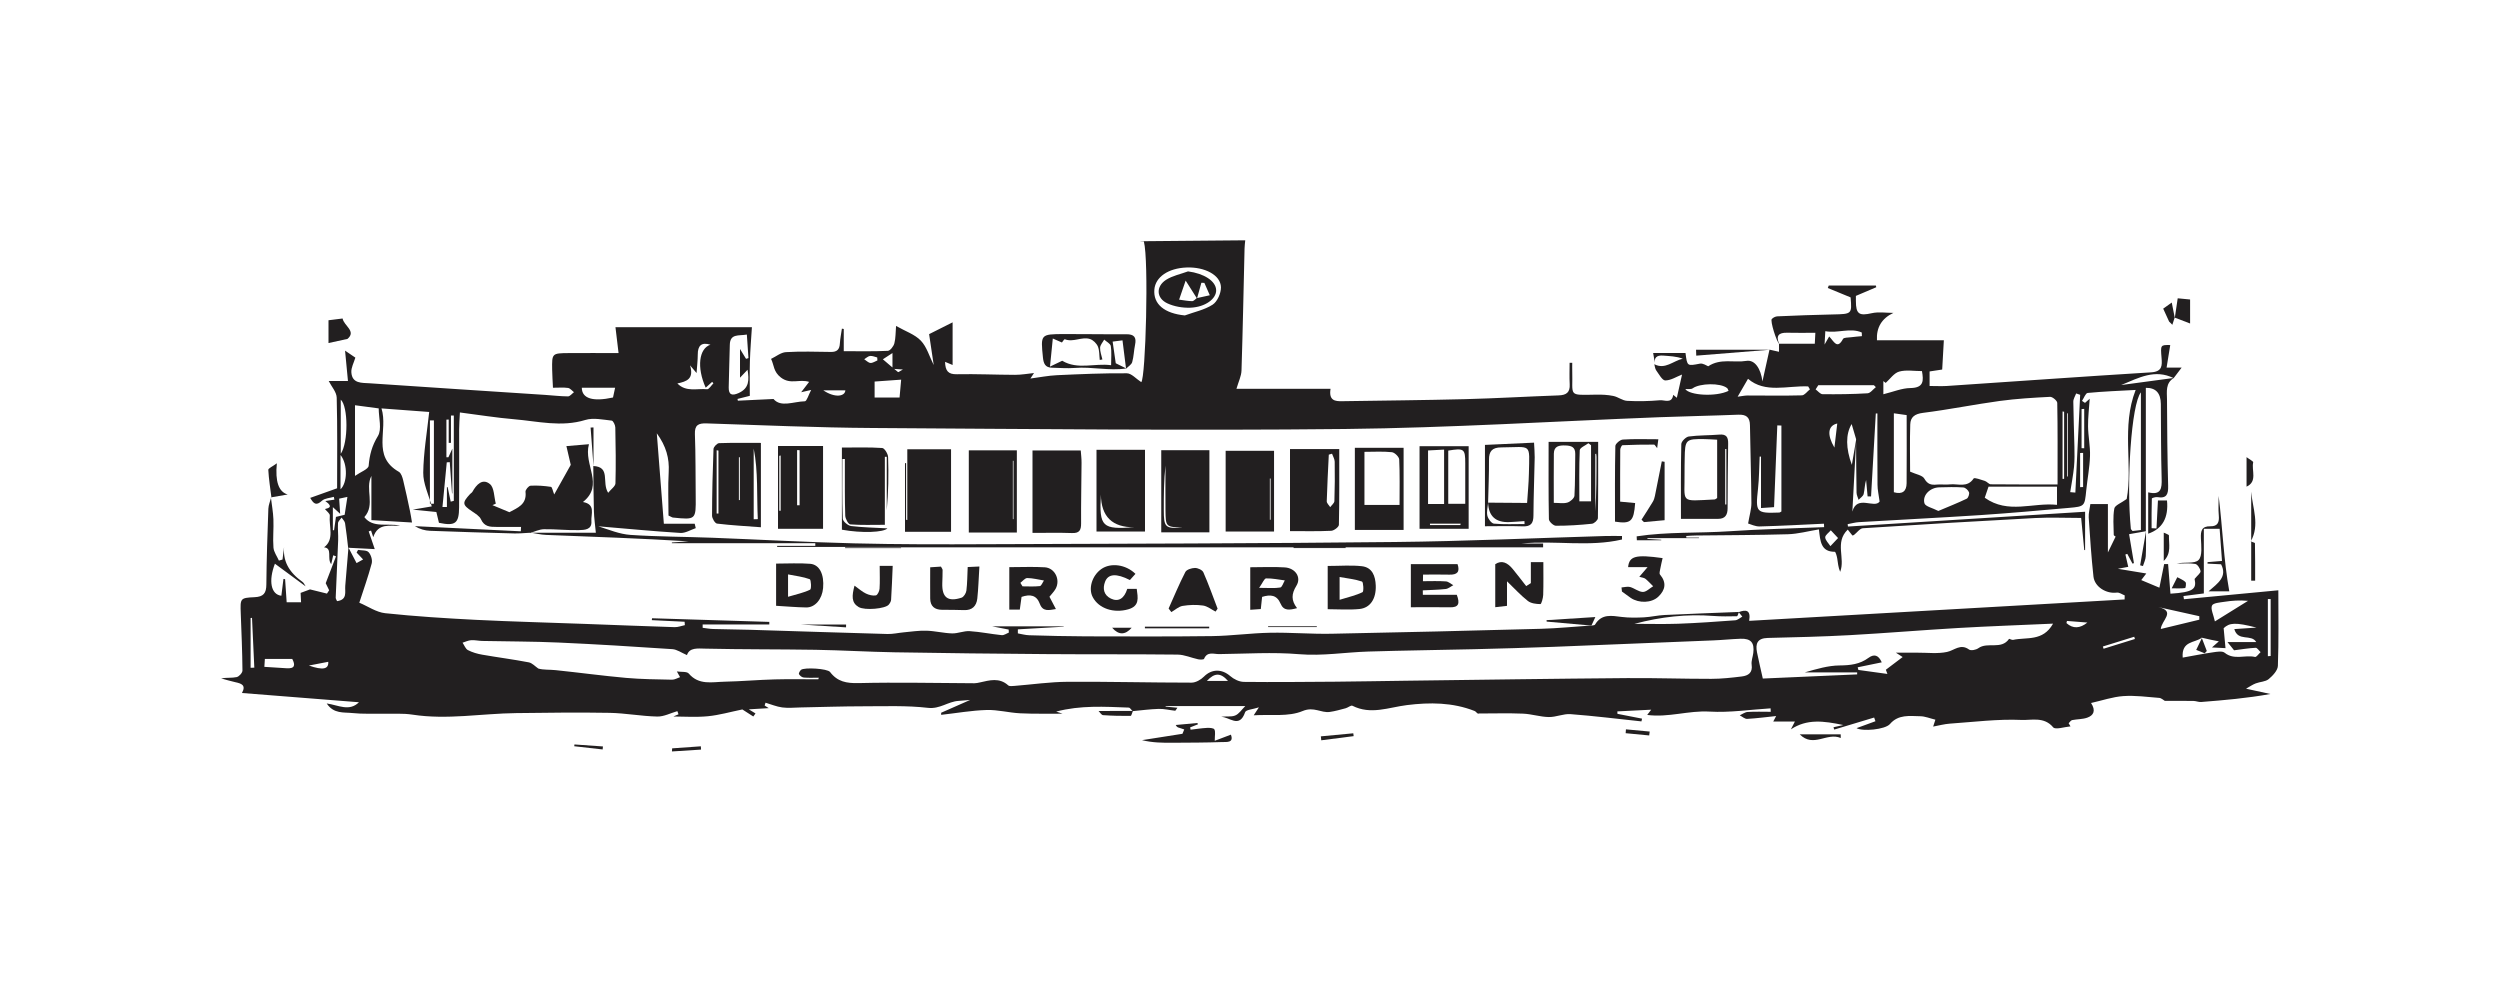 <?xml version="1.0" encoding="UTF-8"?>
<svg id="Layer_2" data-name="Layer 2" xmlns="http://www.w3.org/2000/svg" viewBox="0 0 500 197.1">
  <defs>
    <style>
      .cls-1 {
        fill: #221f20;
        stroke-width: 0px;
      }
    </style>
  </defs>
  <path class="cls-1" d="m229.01,47.47c-.03-.22-.06-.44-.1-.66m-1.1,1.44l21.24-.19c-.05.52-.13,1.09-.14,1.67-.2,8.13-.35,16.25-.61,24.38-.04,1.12-.59,2.21-1.01,3.65h18.82c-.39,2.38.92,2.51,2.34,2.48,8.2-.13,16.4-.2,24.6-.41,6.22-.16,12.44-.53,18.66-.75,1.54-.05,2.32-.57,2.23-2.22-.08-1.43-.02-2.87-.02-4.3.18,0,.36,0,.53,0,0,.53-.02,1.07,0,1.6.17,5.15-1.01,4.87,4.76,4.77,1.15-.02,2.33.03,3.45.26.95.19,1.83.93,2.76.98,2.19.12,4.4.07,6.58-.12.91-.08,2.39.75,2.64-1.08.22.18.45.37.73.59.39-1.75.78-3.47,1.04-4.65-1.09.42-2.22,1.17-3.35,1.18-.61,0-1.26-1.25-1.81-2-.24-.33-.27-.83-.39-1.25,2.17,1.15,3.77-.68,5.7-1.1-1.32-.49-2.61-.51-3.9-.62-1.37-.11-1.93.44-1.63,1.8-.12-.7-.24-1.39-.4-2.32h6.47c.35,2.69.33,2.62,2.89,2.13.62-.12,1.37.43,1.65.53,2.45-1.65,5.21-.67,7.62-1.08,1.74-.29,2.91,1.61,3.23,4.1.57-2.55.99-4.45,1.41-6.35h0c.61.14,1.21.28,1.9.43,0-.45,0-1.03,0-1.61,2.31,0,4.63,0,7.16,0,.03-.68.07-1.43.11-2.19-2.01,0-3.81.04-5.62-.01-1.71-.05-2.33.59-1.6,2.24-.55-.46-1.85-4.61-1.49-4.99.27-.28.73-.51,1.11-.53,3.72-.16,7.43-.31,11.15-.38,3.75-.08,3.78-.07,3.5-3.41-1.61-.66-3.08-1.27-4.56-1.88.06-.16.13-.33.19-.49h9.43l.07.34c-1.32.56-2.64,1.12-4.07,1.73,0,.3,0,.66,0,1.02,0,2.64.66,3.01,3.18,2.44,1.37-.31,2.88-.06,4.32-.06q-3.5,1.65-3.29,5.47h13.38c-.11,1.93-.22,3.92-.33,5.86-1.02.15-1.72.26-2.52.38v2.91c1.22,0,2.32.06,3.4,0,13.64-.91,27.27-1.89,40.91-2.73,2.24-.14,2.21-1.36,2.08-2.9-.21-2.59-.22-2.59,1.74-2.56-.23,1.43-.48,2.93-.73,4.51h3.01c-.6.79-1.09,1.45-1.6,2.11-3.74-1.87-6.96-.08-10.5,1.38,3.7-.5,7.13-.96,10.55-1.42-1.72,1.03-1.39,2.76-1.38,4.32.03,5.76.07,11.51.23,17.27.04,1.66-.28,2.56-2.15,2.25-.36-.06-1.11.17-1.11.28-.07,1.97-.05,3.95-.05,5.93.33.02.66.03.98.05.1-1.85.19-3.69.29-5.6h1.81q.51,5.19-3.76,6.65v-8.27c2.61.64,2.75-.81,2.69-2.76-.14-4.97-.12-9.95-.16-14.92q-.03-3.27-3-3.22v28.68s0,0,0,0c-1.07.19-2.14.38-3.35.59.32,1.91.64,3.85.97,5.79-.1.03-.19.07-.29.1-.35-.65-.69-1.3-1.04-1.95-.13.04-.25.08-.38.12.18.78.36,1.56.57,2.47-.83.16-1.58.3-2.08.39,1.69.28,3.58.59,5.69.94-.34.45-.74.97-1.01,1.32,1.16.48,2.4,1,3.63,1.52.33-1.65.64-3.19.95-4.73h.79c.16,1.98.31,3.96.47,5.93,4.66-.29,5.25-.97,4.83-2.95.58-.72,1.24-1.19,1.19-1.56-.08-.54-.62-1.37-1.06-1.44-1.2-.2-2.46-.07-3.69-.07,1.5-.37,3.55.09,4.35-.71.81-.81.53-2.86.47-4.35-.06-1.48.16-2.44,1.9-2.4,1.47.03,1.8-.82,1.68-2.15-.12-1.3-.03-2.62-.03-3.93.79,6.39,1,12.8,2.13,19.09h-4.15c1.88-1.64,3.8-2.9,2.51-5.41-.96-.05-1.83-.09-2.71-.13,0-.1,0-.2,0-.3.89-.07,1.79-.15,2.89-.24-.17-2.28-.32-4.35-.47-6.43h-3.16v12.93c-1.56.2-2.82.36-4.08.52.03.21.06.43.1.64,6.29-.6,12.57-1.19,18.88-1.79,0,5.07.09,10.1-.09,15.11-.03.92-1.03,1.98-1.85,2.66-.65.53-1.73.52-2.58.85-.63.24-1.2.64-1.94,1.06,1.69.37,3.28.71,4.87,1.06-4.62.84-9.24,1.24-13.85,1.6-.5.04-1.01-.2-1.52-.21-1.92-.03-3.83-.01-5.74-.01-.29-.16-.7-.57-1.13-.6-2.39-.19-4.8-.52-7.17-.36-2.15.15-4.25.89-6.46,1.38,1.01,1.55.51,2.49-.77,2.94-.94.33-2,.28-3,.48-.27.05-.47.41-.71.63.12.21.25.42.37.63-1.19.1-3.02.72-3.46.19-1.82-2.19-4.35-1.39-6.33-1.48-4.76-.21-9.55.41-14.33.74-1.11.08-2.21.38-3.35.59.15-.46.31-.96.45-1.38-1.12-.27-2.07-.68-3.03-.69-2.13-.04-4.38-.4-6.06,1.56-.97,1.12-5.51,1.52-6.68.82,1.18-.43,2.48-.91,3.78-1.38-.09-.25-.17-.49-.26-.74-2.66.8-5.33,1.61-7.99,2.41l-.14-.47c.45-.1.9-.2,1.97-.44-3.99-.84-7.3-1.26-10.49.86.26-.51.52-1.01.8-1.56h-4.33c.2-.38.4-.76.58-1.1-1.91.2-3.85.46-5.79.57-.48.03-.99-.46-1.49-.71.53-.24,1.05-.65,1.59-.68,1.53-.09,3.07-.03,4.61-.03,0-.23-.02-.46-.03-.69-4.07.25-8.17.89-12.21.65-4.19-.25-8.22,1.23-12.47.67.25-.33.44-.58.8-1.05-2.4.12-4.59.23-6.77.34,0,.16.01.33.02.49,1.64.32,3.28.64,4.92.96-.04.18-.08.37-.12.55-4.72-.5-9.44-1.09-14.18-1.45-1.42-.11-2.9.61-4.35.58-1.73-.03-3.44-.61-5.17-.68-2.93-.12-5.88-.03-8.82-.03-.26.2-.49-.36-.87-.51-4.38-1.72-8.95-1.74-13.51-1.17-3.65.45-7.23,2-10.91.13-.29-.14-.87.37-1.34.5-1.05.28-2.11.59-3.19.74-1.77.24-3.17-1.13-5.43-.18-2.82,1.19-6.37.64-9.78.85.38-.58.6-.91,1.04-1.59-1.22.4-2.58.47-2.75.96-1.17,3.41-3.22.84-4.84.96.93-.21,1.99.05,2.82-.28.8-.31,1.36-1.23,2.04-1.89h-15.93s0,.07,0,.1c.72.07,1.45.14,2.36.23-.29.4-.38.61-.45.6-1.1-.12-2.19-.4-3.28-.37-1.75.05-3.49.29-5.23.45-.26-.25-.51-.7-.77-.71-4.83-.18-9.68-.49-14.52.8.43.14.87.28,1.3.42-2.84-.02-5.68.06-8.51-.08-2.24-.11-4.47-.73-6.69-.66-3.04.09-6.06.63-9.1.97,0-.14,0-.28,0-.42,1.79-.79,3.58-1.58,5.8-2.56-1.06.09-1.7.15-2.33.19-2.1.13-3.72,1.67-6.11,1.39-4.24-.49-8.56-.31-12.84-.31-4.21,0-8.41.15-12.62.23-1.23.02-2.47.16-3.68,0-1.14-.15-2.23-.62-3.35-.95l-.17.57c.25.16.5.32.82.52-1.21.07-2.33.14-3.99.24.78.48,1.06.65,1.34.82-.15.2-.29.4-.44.61-.87-.56-1.73-1.11-2.19-1.41-2.39.49-4.63,1.14-6.91,1.36-2.38.23-4.8.05-6.88.05.1-.04.56-.24,1.02-.44-.08-.21-.15-.42-.23-.63-1.34.38-2.69,1.11-4.02,1.08-3.19-.07-6.36-.68-9.54-.74-6.22-.11-12.44-.03-18.66.05-6.92.08-13.81,1.38-20.75.31-1.92-.3-3.9-.14-5.86-.18-2.05-.04-4.12.08-6.16-.14-1.71-.19-3.74.21-5.14-1.92,2.35.34,4.51,1.68,6.45-.24-7.73-.61-15.47-1.22-23.4-1.85.88-1.59-.13-1.9-1.32-2.16-.96-.21-1.9-.5-2.85-.76,1.12-.2,2.15-.05,3.11-.26.48-.1,1.17-.86,1.16-1.32-.03-3.8-.2-7.6-.34-11.4-.11-3.02-.13-3.13,2.74-3.26,1.82-.08,2.37-.8,2.38-2.55.04-5.05.22-10.1.4-15.14.03-.76.37-1.51.56-2.26l-.06-.05c.18,1.47.45,2.93.51,4.41.08,1.89-.14,3.79.01,5.67.07.89.71,1.73,1.09,2.6.24-.07.48-.14.72-.21.13-1.04.26-2.07.39-3.11-.54,3.4,1,5.72,3.61,7.58.28.2.42.59.62.89-2.04-1.51-4.09-3.01-6.14-4.53-1.32,3.44-.8,6.17,1.29,6.41.14-1.12.28-2.24.42-3.37l.33.06c.11,1.55.21,3.1.31,4.61h2.88c-.04-.76-.07-1.38-.09-1.87.7-.26,1.29-.48,1.88-.7,1.13.28,2.26.56,3.39.84.15-.22.29-.44.44-.66-.3-.61-.6-1.22-.69-1.42.71-1.84,1.38-3.6,2.06-5.37l-.56-.21c-.13.55-.25,1.11-.4,1.78-.91-1.15.34-3.21-1.43-3.37,2.14-1.6.93-4.18,1.15-6.35.04-.4-.63-.87-.97-1.31.43-.15,1.93-.27.07-1.6.77-.12,1.3-.2,1.82-.28l-.12-.56c-.8.25-1.81.27-2.37.78-1.15,1.07-1.66.62-2.35-.57,1.75-.63,3.31-1.18,5.38-1.92,0-5.86.08-12-.08-18.13-.03-1.12-1.04-2.21-1.6-3.33h3.85c-.22-2.31-.41-4.31-.58-6.07.9.61,1.59,1.08,2.06,1.4-.29,1-.87,2-.8,2.96.16,2.28,2.12,2.06,3.66,2.17,11.69.8,23.38,1.55,35.07,2.32,1.53.1,3.07.29,4.6.3.39,0,.79-.54,1.19-.84-.4-.3-.76-.79-1.19-.85-.92-.13-1.87-.04-3.01-.04-.06-1.32-.14-2.47-.16-3.62-.05-3.26-.04-3.28,3.31-3.31,3.19-.03,6.38,0,9.97,0-.27-2.24-.47-3.93-.62-5.18h27.29c-.14,2.22-.33,4.49-.4,6.75-.07,2.3-.02,4.61-.02,6.98-.72.18-1.59.4-2.46.62.02.12.05.23.07.35,2.22-.11,4.44-.21,7.13-.34,1.47,1.74,3.98.51,6.27.46.38,0,.73-1.27,1.26-2.27-.91.21-1.27.29-2,.46.66-.86,1.07-1.38,1.59-2.07-1.94-.63-3.71.6-5.64-.87-1.53-1.17-1.35-2.49-1.97-3.73.99-.47,1.96-1.29,2.98-1.35,2.99-.18,5.99-.08,8.99-.04,1.2.02,1.73-.48,1.79-1.67.06-1,.27-1.99.41-2.99.12.02.25.04.37.07v4.44c3,0,5.91.07,8.81-.07.48-.02,1.15-.9,1.31-1.5.28-1.06.23-2.21.34-3.48,1.89,1.08,3.76,1.69,4.96,2.95,1.18,1.23,1.69,3.11,2.57,4.87-.32-2.14-.63-4.22-.92-6.18,1.46-.73,3.01-1.51,4.7-2.36v8.53c-.64-.27-.98-.41-1.51-.63.05,1.82.63,2.52,2.37,2.48,3.87-.08,7.75.11,11.63.12,1.26,0,2.52-.23,3.79-.36-.18.27-.43.65-.72,1.1,1.88-.25,3.6-.59,5.33-.67,4.65-.21,9.3-.42,13.95-.38.94,0,1.86,1.11,2.89,1.77.88-.75,1.53-24.46.52-28.13m142.46,39.57c-.28-.95-.56-1.91-.9-3.06-1.22,2.03-1.19,4.85.04,8.17.32-1.9.6-3.54.88-5.19-.26,4.84-.52,9.69-.78,14.53.94-3.45,4.42-.52,5.45-2.01-.18-1.37-.42-2.36-.42-3.36-.04-4.75-.02-9.51-.02-14.26h-.32c-.32,5.53-.63,11.07-.95,16.6-.23,0-.46,0-.69-.01-.1-1.09-.2-2.19-.3-3.28-.29.95-.27,1.91-.49,2.81-.11.44-.66.77-1.01,1.16-.14-.48-.4-.95-.41-1.43-.06-3.56-.07-7.12-.1-10.67Zm69.04,39.66l.04.05c-1.35,1.02-4.05.57-3.77,3.94,2.1-.37,4.08-.77,6.09-1.06.76-.11,1.82-.3,2.3.09,1.9,1.54,4.08.37,6.07.84.28.07.74-.62,1.12-.96-.33-.3-.67-.88-.99-.87-1.38.07-2.76.3-4.32.5-.17-.21-.6-.76-1.31-1.64h5.75c-.98-1.69-3.65-.02-4.39-2.6,1.62-.11,3.03-.21,4.44-.3-4.27-1.1-5.4-.97-6.57.12.14,1.53.25,2.66.37,3.99-1.11-.06-1.82-.1-2.71-.14.75-.66,1.22-1.08,1.38-1.22-.55-.11-1.06-.2-1.56-.31-.65-.14-1.3-.3-1.95-.44Zm-370.64-17.96c-.2-1.64-.36-3.3-.62-4.93-.06-.4-.45-.75-.69-1.12-.25.37-.69.73-.72,1.11-.07,1.15.07,2.31.03,3.46-.14,3.81-.34,7.62-.49,11.44,0,.24.19.49.27.7,2.12-.29,1.54-1.84,1.64-3.06.2-2.55.42-5.11.64-7.66.52,1,1.04,2,1.62,3.11.31-.17.85-.47,1.31-.73-.48-.51-.89-.94-1.3-1.38.1-.18.19-.35.29-.53.72.13,1.7.02,2.1.45.49.52.81,1.58.63,2.26-.71,2.66-1.64,5.26-2.48,7.85,1.75.74,3.41,1.91,5.17,2.1,6.03.64,12.1,1.02,18.16,1.33,7.25.36,14.52.54,21.77.81,5.99.22,11.98.46,17.98.65.67.02,1.35-.26,2.03-.4-.02-.23-.03-.45-.05-.68-2.19-.11-4.38-.22-6.56-.32.02-.13.03-.25.05-.38,7.82.24,15.64.49,23.45.73,0,.17,0,.34,0,.51h-13.33v.67c.69.08,1.38.22,2.08.24,2.49.07,4.98.09,7.46.16,9.14.28,18.29.59,27.43.84,1.07.03,2.14-.23,3.22-.33,1.53-.14,3.06-.38,4.58-.33,1.71.05,3.41.49,5.12.54,1.17.03,2.36-.53,3.52-.45,2.14.14,4.26.58,6.4.8.46.05.95-.33,1.43-.52-.01-.2-.03-.4-.04-.6-1.08-.21-2.16-.42-3.34-.65h14.34s0,.05,0,.08c-3.05.18-6.11.36-9.16.53,0,.27,0,.54,0,.81.76.13,1.51.35,2.27.37,3.77.11,7.55.21,11.32.22,8.42.02,16.84.06,25.26-.05,3.86-.05,7.72-.6,11.59-.67,4.09-.08,8.19.28,12.28.2,13.97-.27,27.94-.61,41.91-.99,3.35-.09,6.7-.44,10.05-.66l-.06.04c.28-.07.72-.05.82-.23,1.32-2.2,3.3-1.77,5.34-1.52,1.46.18,2.95.15,4.43.08,1.38-.07,2.75-.41,4.13-.47,4.96-.24,9.92-.41,14.88-.61-.13.3-.26.86-.4.86-1.57.03-3.16.06-4.73-.06-5.29-.41-10.47.16-15.77,1.58,3.07,0,5.92.08,8.76-.02,3.8-.14,7.6-.41,11.4-.69.49-.04.94-.48,1.41-.74-.24-.3-.49-.59-.73-.89,1.43-.54,2.48-.49,2.1,1.74,25.18-1.43,50.13-2.86,75.09-4.28,0-.27.01-.54.02-.81-.52-.2-1.08-.62-1.57-.56-2.09.29-4.45-1.13-4.68-3.21-.43-3.93-.69-7.88-.95-11.83-.05-.84.21-1.7.33-2.66h3.51v9.67c.41-.84.99-1.99,1.54-3.16.02-.04-.37-.21-.37-.32-.02-1.77-.2-3.58.11-5.3.12-.66,1.4-1.11,2.48-1.91,1.25-6.83-1.1-14.43,1.79-21.81-3.34.18-6.47.3-9.59.6-.43.04-.76,1.04-1.14,1.59.2.13.4.27.6.4.34-.3.69-.61.94-.83-.12,1.89-.35,3.7-.33,5.51.02,1.99.46,3.98.39,5.95-.07,2.29-.52,4.56-.75,6.85-.32,3.19-.29,3.24-3.48,3.52-5.89.52-11.78,1.05-17.68,1.44-8.1.53-16.2.93-24.3,1.41-.76.04-1.5.27-2.26.4.02.16.04.32.06.48,15.78-.99,31.56-1.97,47.43-2.96v7.66c-.06,0-.11,0-.17,0-.21-2.21-.43-4.42-.62-6.42-3.21,0-6.22-.14-9.22.02-11.48.61-22.96,1.29-34.43,2.04-.62.04-1.19.89-1.79,1.35-.1.08-.25.08-.31.1-.33-.42-.64-.81-.93-1.18-2.67,2.57-.44,5.75-1.52,8.45-.39-.91-.45-1.82-.59-2.71-.08-.47-.32-1.3-.48-1.3-2.81.01-2.9-2.12-3.18-4.48-2.19.36-4.19.91-6.21.97-6.12.18-12.24.18-18.36.25-.66,0-1.32.06-1.97.1l.03.32h2.52s0,.08,0,.11h-10.3s0,.1-.01.15l2.79.18s-.02.07-.03.1h-4.87c-.01-.26-.03-.53-.04-.79,6.14-.94,12.39-.6,18.57-1.02,6.3-.43,12.61-.56,18.92-.82-.01-.23-.02-.46-.03-.69-4.29.2-8.58.44-12.87.55-.88.02-1.77-.44-2.3-.59.29-1.7.66-2.89.66-4.07-.04-5.2-.21-10.39-.29-15.59-.02-1.62-.77-2.16-2.34-2.1-5.22.21-10.45.3-15.67.5-21.01.81-42,2.13-63.01,2.36-31.5.34-63,0-94.5-.2-11.06-.07-22.11-.57-33.17-.92-1.64-.05-2.39.33-2.32,2.17.16,4.17.11,8.35.16,12.52.05,4.59.04,4.61-4.57,4.14-.14-.01-.26-.12-.87-.4,0-2.76-.13-5.75.04-8.72.15-2.73-.5-5.14-2.38-7.73.48,6.21.93,12.01,1.41,18.09h6.17c.07.29.14.59.21.88-1.02.34-2.07,1.02-3.07.96-5.48-.34-10.95-.87-16.42-1.33,2.08.66,4.23,1.57,6.43,1.72,5.46.37,10.94.36,16.41.57,9.44.36,18.87.89,28.31,1.12,8.79.22,17.58.21,26.37.17,27.25-.1,54.5-.14,81.75-.44,14.06-.15,28.11-.79,42.17-1.2,1.1-.03,2.2,0,3.3,0,0,.23,0,.47,0,.7-6.62,1.55-13.39.14-20.07.8h4.29c0,.25,0,.51,0,.76h-139.6c0,.05,0,.11,0,.16h11.19c0-.08,0-.15,0-.23h-24.78c0-.07,0-.15,0-.22h7.63c0-.18,0-.35,0-.53h-28.69s0-.1,0-.15c1.12-.07,2.23-.15,3.35-.22-9.52-.59-19.02-.92-28.52-1.29-1.08-.04-2.15-.32-3.23-.48l-.06.04h13.26c-.14-1.49-.35-2.89-.39-4.3-.09-3.01-.08-6.02-.12-9.04h0c3.53.17,1.64,3.29,2.97,5.36.58-.73,1.44-1.3,1.46-1.89.1-3.73.05-7.46-.03-11.19-.01-.48-.43-1.33-.72-1.36-1.75-.18-3.67-.62-5.27-.13-4.81,1.48-9.5.26-14.22-.14-3.57-.3-7.12-.88-10.87-1.36-.07,1.48-.15,2.41-.15,3.35-.01,5.21.03,10.42-.01,15.63-.02,3.23-.77,3.77-4.03,3.09-.18-.76-.36-1.52-.52-2.16-1.5-.15-2.85-.29-4.72-.48,1.47-.25,2.37-.4,3.8-.64-.65-2.43-1.73-4.59-1.7-6.74.05-4.02.75-8.04,1.19-12.15-2.85-.21-5.89-.44-9.54-.71,1.38,4.41-2.01,9.54,3.47,12.68.47.27.72,1.1.87,1.72.5,2.03.92,4.09,1.36,6.14.14.66.24,1.32.4,2.28-2.79-.16-5.25-.31-8.12-.48v-8.84c-1.34,2.63.85,5.74-1.41,8.24,1.72,2.26,4.64,1.15,7.16,1.7-2.04.16-4.39-.63-5.38,2.31-.21-.62-.32-.97-.44-1.32-.16.06-.31.11-.47.17.37,1.08.74,2.16,1.21,3.54-1.76-.09-3.52-.18-5.28-.27Zm94.04,26.27c.03-.1.06-.2.08-.3-1,0-2.01.06-3-.03-.35-.03-.77-.36-.95-.67-.1-.16.17-.69.42-.88.66-.51,5.26-.26,5.79.44,1.48,1.95,3.28,2.27,5.69,2.22,7.72-.19,15.45,0,23.18.03.36,0,.73-.08,1.08-.16,1.95-.43,3.9-1.03,5.68.58.25.23.84.14,1.26.11,3.54-.28,7.08-.8,10.62-.82,8.26-.05,16.53.17,24.79.17.84,0,1.86-.58,2.47-1.2,1.54-1.55,3.57-1.59,5.26-.12.72.63,1.8,1.16,2.73,1.17,6.12.07,12.24,0,18.36-.04,4.6-.04,9.21-.13,13.81-.19,14.81-.19,29.62-.41,44.43-.53,5.63-.05,11.26.16,16.89.15,2.04,0,4.09-.23,6.12-.48,1.26-.16,2.18-.73,1.95-2.34-.11-.76.24-1.58.33-2.38.25-2.04-.48-2.89-2.54-2.82-1.83.06-3.65.26-5.48.33-10.68.44-21.35.88-32.03,1.29-5.26.2-10.51.34-15.77.47-7.07.17-14.13.25-21.2.47-4.6.14-9.13.92-13.81.53-5.31-.45-10.68-.08-16.03-.02-1.05.01-2.35-.59-2.99.95-.07.17-.79.17-1.18.09-1.37-.29-2.73-.92-4.1-.94-8.78-.1-17.57-.03-26.35-.1-10.1-.07-20.19-.19-30.29-.36-5.25-.09-10.5-.41-15.76-.5-7.32-.12-14.63-.06-21.95-.23-1.73-.04-3.28-.24-3.79,1.29-1.1-.47-1.99-1.13-2.92-1.19-7.58-.51-15.16-.98-22.74-1.32-5.1-.23-10.21-.21-15.32-.32-.73-.02-1.46-.2-2.18-.15-.58.04-1.15.32-1.72.5.35.51.59,1.23,1.07,1.48.88.46,1.89.75,2.88.92,3.09.54,6.21.94,9.29,1.53.69.13,1.28.81,1.91,1.24.99.3,2.24.19,3.47.32,4.7.49,9.39,1.13,14.09,1.55,3.05.27,6.12.29,9.19.36.53.01,1.07-.33,1.6-.51-.18-.32-.36-.64-.64-1.14.89.14,2-.03,2.38.42,2.03,2.38,4.68,1.68,7.16,1.63,3.35-.07,6.69-.37,10.04-.46,2.91-.08,5.81-.02,8.72-.02Zm247.84-38.96c0-5.94.04-11.12-.06-16.29,0-.44-.95-1.24-1.43-1.22-3.36.17-6.73.37-10.06.82-5.13.7-10.21,1.74-15.35,2.38-1.66.21-2.52.84-2.56,2.33-.11,3.28-.03,6.58-.03,9.43,1.21.55,2.46.72,2.84,1.39.65,1.13,1.36,1.31,2.47,1.2.87-.09,1.77.06,2.63-.04,1.61-.19,3.5.75,4.77-1.19.15-.23,1.49.26,2.25.5.42.14.78.66,1.17.67,4.38.05,8.75.03,13.37.03Zm-.92,27.85c-6.58.3-12.77.51-18.95.87-7.22.42-14.44,1.03-21.66,1.43-5.47.3-10.96.43-16.44.56-2.09.05-2.48,1.16-2.14,2.88.33,1.62.71,3.24,1.16,5.24,6.23-.27,12.55-.55,18.87-.83,0-.13,0-.26,0-.4h-10.48c2.35-.67,4.66-1.37,6.97-1.39,2.14-.02,4.03-.23,5.78-1.52,1.08-.79,1.99-.62,2.65.9-1.71.35-3.26.67-4.81.99.04.18.09.35.13.53,1.94.27,3.87.53,5.81.8-.1-.28-.21-.56-.31-.84,1.12-.84,2.23-1.68,3.36-2.54-.24-.15-.59-.38-1.35-.87,1.81,0,3.11,0,4.41,0,1.94-.01,3.95.25,5.81-.15,1.48-.31,2.69-1.73,4.41-.48.38.27,1.39.07,1.86-.27,1.84-1.33,4.58.38,6.13-1.85.06-.08.56.24.81.19,2.69-.6,5.95.38,7.99-3.23Zm17.59-46.26c-1.9,2.33-2.94,17.91-2.01,27.29.01.11.16.22.34.44.54-.06,1.16-.13,1.67-.19v-27.54Zm-31.23,21.08c4.68,3.34,9.62.9,14.45,1.42v-3.63h-13.7c-.28.81-.49,1.43-.75,2.21Zm-325.95-18.51v14.14c1.12-.79,2.67-1.34,2.73-2.02.18-2.18.66-4,1.85-5.95.83-1.36.16-3.64.16-5.53-1.62-.22-3.05-.41-4.74-.63Zm307.77,17.41c1.72.49,2.53-.21,2.55-1.79.04-4.52.01-9.04.01-13.64-.99-.14-1.68-.24-2.56-.36v15.79Zm-26.58-7.13c-.09,0-.17,0-.26,0-.1,2.15-.1,4.31-.33,6.45-.52,4.71-.39,4.92,4.25,4.74.13,0,.25-.12.43-.21v-17.19c-.27,0-.55-.02-.82-.03-.21,5.4-.43,10.81-.65,16.35-.89.06-1.65.11-2.61.18v-10.28Zm-115.23-28.23c1.88-.69,3.93-1.1,5.57-2.16.94-.61,1.67-2.28,1.66-3.46-.04-2.44-3.22-4.11-6.88-3.97-3.65.14-6.23,1.9-6.44,4.4-.25,2.95,2.03,4.79,6.1,5.19Zm-87.59,3.82c-1.63.3-3.37-.25-3.41,2.07-.05,2.84-.18,5.68-.22,8.52-.02,1.49.69,1.69,1.98,1.11,2.15-.96,2.12-2.65,1.79-4.66-.45.47-.81.85-1.51,1.59v-5.75c.36.58.78,1.28,1.21,1.98.16-.05.32-.1.48-.15-.1-1.48-.2-2.96-.32-4.71Zm238.3,35.28c2.05-.87,3.89-1.59,5.67-2.45.31-.15.58-.94.46-1.28-.15-.42-.72-.94-1.14-.97-1.6-.11-3.22-.07-4.83-.02-1.8.05-3.38,1.55-2.95,3.17.17.66,1.66.96,2.78,1.55Zm-40.15-22.85c.88-.11,1.44-.24,1.99-.24,3.62,0,7.24.07,10.86-.03.55-.01,1.07-.78,1.61-1.2-.12-.2-.23-.39-.35-.59-4.19-.17-8.61,1.42-12.03-1.52-.71,1.22-1.31,2.26-2.08,3.59Zm-259.03,22.06c.3,0,.59,0,.89,0v-3.98l.15.02c.2.96.41,1.93.61,2.89.21-.05.41-.11.62-.16v-17.06c-.19,0-.38,0-.57,0v5.47c-.15,0-.3,0-.45,0v-4.67c-.15,0-.31.01-.46.02v7.53c.13,0,.27,0,.4-.01.19-.42.39-.85.79-1.73v8.96s-.05,0-.07,0c-.15-2.08-.3-4.17-.45-6.25-.2.01-.4.03-.6.04-.29,2.98-.57,5.96-.86,8.94Zm288.18-22.55c2-.49,3.7-1.22,5.41-1.24,2.73-.04,2.64-1.5,2.31-3.39-1.58,0-3.17-.29-4.56.1-1.03.29-1.81,1.47-2.69,2.26-.16-.12-.31-.24-.47-.36v2.64Zm-13.02-1.8c-.18.28-.35.55-.53.83.47.34.93.96,1.4.96,2.99.03,5.99,0,8.98-.18.58-.03,1.11-.8,1.67-1.23-.13-.13-.26-.26-.39-.39h-11.12Zm-228.18-.36c1.74,1.79,3.96.96,5.94,1.16.38.04.85-.77,1.27-1.18-.08-.1-.17-.2-.25-.3-.41.37-.81.74-1.29,1.17-1.83-4.07-1.35-7.85.95-8.6-1.8-.55-2.55.17-2.54,1.99,0,1.11-.14,2.22-.24,3.68-.51-.6-.72-.86-1.3-1.54.81,2.72-.65,3.22-2.54,3.62Zm304.39,47.25c0-.23,0-.46,0-.7-2.73-.61-5.46-1.21-8.18-1.82,3.58.85.57,2.68.48,4.38,2.73-.66,5.22-1.26,7.7-1.86Zm-264.94-47.63v3.2h4.99c.12-1.36.24-2.65.32-3.58-1.91.14-3.48.25-5.31.38Zm241.11,2.65c-.27-.09-.53-.18-.8-.27-.2.55-.58,1.1-.57,1.65.03,2.99.16,5.98.22,8.97.03,1.36.05,2.73-.08,4.08-.17,1.69-.5,3.36-.76,5.04.34.03.69.06,1.03.09.32-6.52.64-13.04.96-19.55Zm26.95,45.32c2.48-1.54,4.55-2.83,6.62-4.11-1.71-.16-3.23-.04-4.72.19-.88.14-2.24.22-2.48.75-.31.68.27,1.77.58,3.18Zm-357-23.54c.27,0,.53,0,.8.01v-16.67c-.27,0-.53,0-.8,0v16.66Zm251.08-22.92c.86,1.26,6.14,1.59,8.65.35-.1-.19-.14-.43-.29-.55-1.31-1.08-5.47-.98-6.88.04-.34.25-.96.11-1.47.16Zm-214.03-.27h-6.67c.02,2.19,2.27,2.82,6.24,1.95.13-.61.27-1.23.42-1.95Zm242.8-10.26c.97,1.01,1.61,2.67,2.77.5.17-.31,1.04-.26,1.59-.34.73-.1,1.46-.15,2.19-.22l-.03-.73c-2.3-1.02-4.76.2-7.29-.26-.05.86-.09,1.55-.15,2.67.43-.75.63-1.1.93-1.62Zm-297.68,23.48c1.54-2.29,1.49-9.49,0-10.84v10.84Zm-15.28,42.6c1.66.1,3.03.18,4.4.28,1.72.13,1.82-.63,1.18-1.86h-5.48c-.03.54-.07,1.02-.1,1.58Zm400.7-2.13c.19-.01.37-.03.56-.04v-11.39h-.56v11.43Zm-403.17-7.67c-.09.01-.19.02-.28.04v9.95c.25-.01.5-.02.74-.03-.15-3.32-.31-6.64-.46-9.95Zm17.7-32.58v6.87c1.34-1.22,1.53-4.92,0-6.87Zm-.27,8.75c.06.93.11,1.75.2,3.02-.68-.62-.97-.88-1.46-1.33v4.6c.08,0,.16.02.24.03.13-.9.26-1.81.38-2.68.66-.16,1.21-.29,1.74-.42.19-1.22.36-2.35.55-3.58-.62.13-1.14.24-1.64.35Zm299.62-15.04c-1.89.43-2.08,2.24-.57,4.82.21-1.79.38-3.18.57-4.82Zm.17,22.92c-.62-.67-1.04-1.11-1.46-1.56-.4.48-1.14.97-1.12,1.42.04.6.67,1.17,1.04,1.75.43-.46.87-.91,1.53-1.62Zm-202.96-29.55c2.34,1.57,4.34,1.22,4.41,0h-4.41Zm248.77,17.23c.05,0,.1,0,.15,0v-12.63c-.05,0-.1,0-.15,0v12.63Zm3.19-4.72l-.6.02v6.83l.6-.02v-6.83Zm-3.8-8.23c-.1-.02-.21-.04-.31-.06v13.49c.1,0,.21,0,.31,0v-13.43Zm4.02-.57c-.18.01-.35.03-.53.04v7.82c.18,0,.35,0,.53.01v-7.87Zm-238.35-11.17c-.86.56-1.39.9-1.92,1.25,1.01.86,2.01,1.73,3.04,2.56.07.05.37-.2.97-.52-.98-.07-1.49-.1-2.09-.14v-3.14Zm90.67,39.01c-.03-.05-.05-.11-.08-.16h-10.37c0,.05,0,.11,0,.16h10.45Zm-93.68-37.53c-.01-.2-.03-.4-.04-.6-.48-.11-.97-.35-1.43-.3-.41.05-.78.43-1.17.66.41.26.81.7,1.24.74.45.04.93-.32,1.39-.5Zm65.89,64.1h4.23c-1.51-1.72-2.71-1.63-4.23,0Zm172.02-12c-.05.24-.13.41-.08.45,1.3,1.15,2.69,1.06,4.16-.13-1.36-.11-2.72-.22-4.07-.32Zm-351.62,8.92c2.85.99,3.98.72,3.88-.75-1.21.23-2.41.46-3.88.75Zm358.8-3.81c.05.15.09.3.14.45,2.09-.65,4.18-1.3,6.27-1.95-.05-.15-.09-.3-.14-.45-2.09.65-4.18,1.3-6.27,1.95Z"/>
  <path class="cls-1" d="m440.35,127.56c.34.88.67,1.76,1.01,2.64-.14.15-.28.31-.43.46-.56-.23-1.12-.45-1.69-.68.38-.79.76-1.58,1.14-2.37,0,0-.04-.06-.04-.06Z"/>
  <path class="cls-1" d="m225.26,73.69c-3.44.52-6.87-.38-10.32-.1-1.52.12-3.05-.02-4.58-.05-1.32-.03-1.65-.84-1.77-2.02-.47-4.65-.5-4.68,4.13-4.71,4.17-.02,8.34.08,12.51.04,1.6-.02,2.1.6,1.78,2.12-.24,1.14-.25,2.34-.57,3.45-.15.52-.81.89-1.23,1.32-.23-1.85-.46-3.7-.71-5.67-.8.1-1.33.17-1.97.25.21,1.51.41,2.92.62,4.33.71.35,1.42.7,2.12,1.05Zm-3.04-.64c0-1.43.13-2.66-.06-3.84-.08-.49-.86-.86-1.32-1.29-.29.54-.79,1.06-.82,1.61-.03.78.29,1.57.46,2.36-.18.03-.35.07-.53.1-.11-.9-.04-1.87-.37-2.68-.26-.63-.95-1.31-1.59-1.51-1.63-.52-3.31.72-5.02.05-.13-.05-.54.61-.58.65-.83-.36-1.58-.69-1.83-.8-.18,1.78-.34,3.43-.56,5.62,1.14-.55,1.93-.92,2.44-1.17,3.13,1.86,6.43.44,9.78.89Z"/>
  <path class="cls-1" d="m242.94,148.16c1.02-.39,2.1-.8,3.24-1.23.65,1.69-.89,1.45-1.75,1.48-3.26.12-6.51.12-9.77.14-2.08.02-4.17,0-6.26-.52,2.7-.42,5.39-.85,8.09-1.27.12-.29.24-.58.36-.87-.32-.11-.64-.22-.97-.32-.25-.07-.5-.12-.74-.57,1.45-.13,2.89-.26,4.34-.4.04.09.07.18.11.26-.52.21-1.04.42-1.56.62.03.15.06.3.09.46,1.09-.13,2.18-.3,3.27-.36.51-.03,1.35.02,1.49.31.25.49.07,1.2.07,2.26Z"/>
  <path class="cls-1" d="m65.7,64.05c.92-.11,1.83-.23,2.82-.35.25,1.46,2.8,2.53.98,4.08-1.45.32-2.57.56-3.8.83v-4.56Z"/>
  <path class="cls-1" d="m434.96,63.59c.18-1.21.35-2.41.58-3.93,1.02.1,1.99.19,2.48.24v4.8c-1.05-.4-2.06-.79-3.08-1.18l.03.05Z"/>
  <path class="cls-1" d="m54.29,99.53c-.23-1.85-.53-3.69-.63-5.55-.02-.32.86-.68,1.71-1.32q-.54,5.46,2.17,6.24c-1.05.18-2.19.38-3.32.57,0,0,.06.05.06.05Z"/>
  <path class="cls-1" d="m359.94,146.86h8.2c0,.25,0,.49.01.74-2.78-1.2-5.45,2.04-8.21-.74Z"/>
  <path class="cls-1" d="m432.75,106.53c.36.19,1.05.39,1.04.57-.05,1.72.54,3.55-1.04,5.09v-5.66Z"/>
  <path class="cls-1" d="m353.92,69.95c-4.89.39-9.78.79-14.67,1.18-.01-.39-.03-.79-.04-1.18,4.9,0,9.81,0,14.71,0,0,0,0,0,0,0Z"/>
  <path class="cls-1" d="m450.24,108.24v-9.9c.27,3.31,1.77,6.63-.09,9.95,0,0,.09-.05.09-.05Z"/>
  <path class="cls-1" d="m450.24,108.24s-.09.05-.09.05c.29.12.84.24.84.37.05,2.49.04,4.99.04,7.48h-.79v-7.9Z"/>
  <path class="cls-1" d="m219.71,142.2c2.29,0,4.58-.01,6.87-.02-.15.35-.3,1-.45,1-1.84.02-3.69-.02-5.52-.15-.32-.02-.6-.54-.9-.83Z"/>
  <path class="cls-1" d="m270.72,147.23c-2.16.28-4.31.55-6.47.83-.03-.26-.06-.52-.08-.79l6.49-.61c.02.19.04.38.07.58Z"/>
  <path class="cls-1" d="m449.31,91.43c.55.42,1.37.83,1.33,1.04-.37,1.62.9,3.84-1.33,4.86v-5.9Z"/>
  <path class="cls-1" d="m329.84,147.09c-1.57-.15-3.14-.3-4.71-.45.02-.26.04-.52.06-.77,1.58.15,3.17.3,4.75.44-.03.26-.06.52-.1.78Z"/>
  <path class="cls-1" d="m434.93,63.53c-.15.48-.31.95-.46,1.43-.22-.22-.43-.43-.65-.65-.37-.81-.74-1.62-1.18-2.58.53-.37,1.1-.79,1.71-1.22.2,1.04.41,2.06.61,3.09,0,0-.03-.05-.03-.05Z"/>
  <path class="cls-1" d="m434.34,117.66c.55-1.09.79-1.58,1.12-2.22.62.35,1.24.56,1.64.99.2.21.02,1.17-.06,1.18-.73.1-1.48.06-2.7.06Z"/>
  <path class="cls-1" d="m429.2,106.27c0,1.66.04,3.32-.05,4.98-.03.66-.36,1.31-.56,1.96-.19-.05-.37-.1-.56-.15.39-2.27.78-4.53,1.17-6.8,0,0,0,0,0,0Z"/>
  <path class="cls-1" d="m114.89,148.89c1.9.13,3.8.27,5.7.4l-.06.6c-1.89-.21-3.78-.43-5.68-.64.01-.12.02-.24.04-.36Z"/>
  <path class="cls-1" d="m134.43,149.67c1.91-.14,3.82-.27,5.74-.41.01.22.03.44.04.66-1.94.12-3.88.24-5.82.37.01-.21.03-.41.04-.62Z"/>
  <path class="cls-1" d="m106.01,106.55c-1.04.05-2.09.16-3.13.14-5.63-.15-11.26-.31-16.88-.53-1.03-.04-2.04-.33-3.03-.93,7.06.34,14.13.68,21.19,1.03l.05-.88c-1.65,0-3.3-.01-4.95,0-1.28.01-2.41-.06-3.06-1.51-.3-.66-1.11-1.14-1.77-1.59-1.98-1.32-2.04-1.71-.41-3.48.15-.16.38-.27.47-.45.8-1.45,2.03-2.75,3.5-1.53.87.72.81,2.57,1.17,3.91-.22.1-.45.2-.67.3,1.11.46,2.21.92,3.39,1.41,1.59-.87,3.52-1.52,3.22-4.08-.05-.38.63-1.2,1.01-1.22,1.36-.08,2.74.03,4.08.23.24.04.37.83.65,1.52,1.12-2.01,2.17-3.88,3.31-5.92-.21-.92-.5-2.15-.87-3.75,1.45-.12,2.81-.24,4.51-.38-1.14,4.13,3.13,8.11-1.2,11.56,2.61.47,1.58,2.44,1.69,3.85.14,1.73-1.42,1.74-2.47,1.77-2.33.07-4.68-.22-7.02-.18-.95.02-1.89.5-2.84.77,0,0,.06-.05.06-.05Z"/>
  <path class="cls-1" d="m206.5,106.59v-16.5h9.65c.06.81.17,1.66.16,2.5-.02,4.03-.12,8.05-.09,12.08.01,1.39-.35,2-1.85,1.94-2.55-.09-5.1-.03-7.87-.03Z"/>
  <path class="cls-1" d="m203.37,106.51h-9.61v-16.44h9.61v16.44Zm-.67-14.35s-.09,0-.13,0v11.67s.09,0,.13,0v-11.67Z"/>
  <path class="cls-1" d="m219.3,89.96h9.7v16.35h-9.7v-16.35Zm.88,8.95c-.37,6.54.29,7,6.7,6.54q-6.63.08-6.7-6.54Z"/>
  <path class="cls-1" d="m245.13,90.16h9.68v16.15h-9.68v-16.15Zm8.84,13.79c.05,0,.1,0,.15,0v-8.24c-.05,0-.1,0-.15,0v8.24Z"/>
  <path class="cls-1" d="m232.25,106.47v-16.43h9.63v16.43h-9.63Zm4.25-.95c-3.33-.14-3.36-.14-3.4-3.43-.04-2.99,0-5.99,0-8.98-.34,2.97-.34,5.94-.34,8.91,0,3.47.29,3.73,3.75,3.5Z"/>
  <path class="cls-1" d="m181.46,104v-14.15h8.75v16.51h-9.21v-13.74h.22v11.33c.08.02.16.04.24.06Z"/>
  <path class="cls-1" d="m258,89.81h9.85c0,5.1.04,10.13-.07,15.15,0,.43-.99,1.18-1.54,1.2-2.7.13-5.41.06-8.24.06v-16.41Zm8.41.93c-.22.06-.43.12-.65.19-.15,3.11-.32,6.22-.41,9.33-.01.38.45.78.69,1.17.29-.4.82-.8.84-1.21.09-2.62.1-5.25.06-7.87,0-.53-.35-1.06-.53-1.6Z"/>
  <path class="cls-1" d="m168.48,91.78c0,3.99-.06,7.98.08,11.97.02.53,1.04,1.38,1.67,1.46,2.43.29,4.9.33,7.25.46-.71.81-5.09,1-9.1.27v-16.43c2.84,0,5.46-.09,8.07.09.45.03,1.15,1.17,1.17,1.81.12,3.55.06,7.1-.27,10.66v-10.71c-.13,0-.25,0-.38,0v13.6c-2.45,0-4.69.09-6.91-.08-.4-.03-.99-1.13-1.01-1.75-.11-3.22-.07-6.44-.08-9.65,0-.56,0-1.12,0-1.68-.16,0-.32,0-.48,0Z"/>
  <path class="cls-1" d="m155.6,105.76v-16.56h9.01v16.56h-9.01Zm4.32-15.72c-.17,0-.33-.01-.5-.02v11.03c.17,0,.33,0,.5,0v-11.01Zm-3.79,1.06c-.09.02-.18.04-.27.07v10.98c.09,0,.18,0,.27,0v-11.05Z"/>
  <path class="cls-1" d="m152.18,88.58v16.87c-3.02-.23-5.91-.38-8.77-.73-.41-.05-1-1.04-1-1.59.01-4.44.12-8.89.29-13.33.02-.42.71-1.15,1.11-1.17,2.74-.1,5.49-.05,8.36-.05Zm-1.44,15.27c.27,0,.55-.01.82-.02-.23-4.72.1-9.46-.82-14.13v14.15Zm-7.05-13.73l-.36-.07v12.66c.12,0,.24,0,.36,0v-12.59Zm4.09,9.89c.06,0,.12,0,.19,0v-8.56h-.19v8.57Z"/>
  <path class="cls-1" d="m270.97,89.56h9.75v16.42h-9.75v-16.42Zm8.94,11.43c0-3.15.07-6.13-.07-9.1-.03-.53-.91-1.39-1.46-1.45-1.78-.19-3.6-.07-5.49-.07v10.62h7.02Z"/>
  <path class="cls-1" d="m293.73,105.76h-9.82v-16.52h9.82v16.52Zm-4.91-4.96v-10.88c-1.21.07-2.31.12-3.21.17v10.71h3.21Zm4.23-.04c0-2.87,0-5.48,0-8.1,0-2.9-.22-3.07-3.4-2.54v10.64h3.4Zm-.97,4.25l.05-.27h-6.14c0,.09,0,.18.01.27h6.09Z"/>
  <path class="cls-1" d="m309.71,88.37h9.92c0,5.06.03,10.16-.05,15.25,0,.4-.74,1.08-1.19,1.13-2.4.25-4.81.41-7.21.4-.49,0-1.39-.84-1.4-1.31-.1-5.03-.06-10.05-.06-15.48Zm1.04,12.2c1.03,0,1.95.18,2.74-.06.57-.17,1.37-.87,1.4-1.37.16-2.77.1-5.56.16-8.34.03-1.43-.82-1.67-1.98-1.71-1.22-.04-2.28.11-2.3,1.63-.04,3.2-.01,6.41-.01,9.84Zm5.12-.3h2.34v-11.22c-.18-.14-.35-.27-.53-.41-.6.46-1.71.91-1.73,1.4-.15,3.4-.08,6.8-.08,10.23Zm3.35-9.54c-.05.03-.11.06-.16.08v11.47c.24-3.64.24-7.28.24-10.92,0-.21-.05-.42-.07-.63Z"/>
  <path class="cls-1" d="m336.19,103.77c0-5.02-.05-9.99.07-14.95.01-.54.92-1.44,1.49-1.52,2.02-.27,4.09-.21,6.12-.38,1.4-.12,1.78.5,1.76,1.78-.07,4.31-.09,8.63-.11,12.94,0,1.29-.45,2.13-1.88,2.13-2.47,0-4.95,0-7.45,0Zm7.24-15.83c-.96-.05-1.75-.11-2.53-.12-3.77-.05-3.91.09-3.96,3.91-.01.87-.04,1.75-.03,2.62.09,6.42-1.14,5.88,6.01,5.54.13,0,.25-.13.51-.28v-11.67Zm1.84,1.86c-.08,0-.15,0-.23.01v11.08c.08,0,.15,0,.23,0v-11.09Z"/>
  <path class="cls-1" d="m296.99,88.98c3.31-.15,6.41-.29,9.82-.45.05,1.11.14,2.03.13,2.94-.07,3.87-.23,7.73-.25,11.6,0,1.55-.48,2.27-2.14,2.2-2.53-.09-5.07-.02-7.56-.02v-16.27Zm.63,11.55c2.6.02,5.2.04,7.8.06.12-1.95.32-3.89.36-5.84.12-6.28.67-5.31-5.52-5.27-1.79.01-2.48.73-2.46,2.49.02,2.85-.11,5.7-.18,8.55-.07.87-.33,1.79-.15,2.61.14.63.82,1.55,1.32,1.6,2.02.18,4.07.08,6.12.08,0-.2-.01-.4-.02-.59-1.01.07-2.01.16-3.02.2q-4.11.16-4.25-3.89Z"/>
  <path class="cls-1" d="m284.61,116.24c1.53,0,3.05-.07,4.57.04.51.03.99.5,1.48.76-.51.26-.99.7-1.52.76-1.52.17-3.05.19-4.58.27,0,.3,0,.6.01.89h6.79c.67,1.79.35,2.53-1.34,2.5-2.55-.05-5.1-.01-7.85-.01v-8.62h9.34c.52,1.55-.06,2.14-1.62,2.1-1.76-.05-3.52-.01-5.28-.01,0,.44-.01.89-.02,1.33Z"/>
  <path class="cls-1" d="m265.54,113.19c2.49,0,4.68-.19,6.82.05,2.11.24,2.72,1.98,2.79,3.86.1,2.63-1.08,4.48-3.25,4.7-2.07.21-4.19.04-6.36.04v-8.66Zm2.38,6.77c1.81-.56,3.28-.88,4.59-1.53.27-.13.17-2.03-.11-2.12-1.38-.47-2.88-.62-4.48-.91v4.56Z"/>
  <path class="cls-1" d="m201.87,113.43c2.59,0,4.85-.11,7.09.03,2.02.13,3.16,2.49,2.17,4.29-.31.56-.79,1.03-1.24,1.6.4.76.79,1.52,1.29,2.46-1.42.24-2.62.56-3.21-1.03-.65-1.77-1.92-1.99-3.66-1.4-.11.77-.22,1.6-.35,2.54h-2.1v-8.49Zm2.2,3.13c.14.24.29.47.43.71,1.15,0,2.32.08,3.46-.05.32-.04.56-.73.83-1.12-1.11-.18-2.23-.48-3.34-.49-.46,0-.92.62-1.38.96Z"/>
  <path class="cls-1" d="m306.17,116.63v-4.2h2.5c0,2.22.04,4.39-.03,6.55-.02.65-.37,1.84-.55,1.84-.85-.01-1.88-.13-2.52-.63-1.42-1.11-2.65-2.47-4.17-3.93v4.91c-.85.1-1.48.17-2.35.27v-8.6c1.31-.89,2.47-.28,3.48.94.93,1.13,1.81,2.29,2.71,3.44.31-.2.61-.39.92-.59Z"/>
  <path class="cls-1" d="m155.22,121.16v-8.44c2.38,0,4.61-.14,6.82.04,1.88.16,2.82,2.13,2.58,4.85-.19,2.21-1.6,3.91-3.38,3.88-1.96-.03-3.91-.21-6.01-.33Zm2.38-1.8c1.77-.53,3.18-.81,4.43-1.43.28-.14.19-1.99-.08-2.09-1.33-.49-2.78-.65-4.34-.96v4.48Z"/>
  <path class="cls-1" d="m250.05,113.45c2.41,0,4.67-.12,6.91.03,2.1.14,3.37,1.97,2.32,3.67-1,1.63-1.08,2.91.13,4.48-1.48.39-2.66.61-3.3-.91-.73-1.72-2-1.87-3.69-1.34-.08.74-.16,1.51-.26,2.43-.67.05-1.29.09-2.11.15v-8.52Zm1.78,4.12c1.94,0,3.11.12,4.22-.07.37-.06.61-.92.91-1.42-1.25-.16-2.5-.43-3.74-.4-.36,0-.7.91-1.39,1.89Z"/>
  <path class="cls-1" d="m195.88,113.3c-.15,2.36-.2,4.4-.42,6.42-.17,1.49-1.03,2.37-2.66,2.3-1.46-.06-2.93-.05-4.39-.06-1.5-.01-2.35-.72-2.37-2.25-.02-2.04,0-4.07,0-6.25.92-.06,1.54-.1,2.15-.14.15.3.33.49.33.68,0,.88-.03,1.76-.06,2.64-.09,2.85,1.1,3.79,3.84,2.9.45-.14.91-.89.98-1.41.19-1.51.18-3.04.26-4.72.76-.03,1.38-.06,2.35-.11Z"/>
  <path class="cls-1" d="m233.72,121.71c1.1-2.45,2.12-4.93,3.35-7.31.25-.49,1.26-.8,1.93-.81.57,0,1.46.4,1.67.87,1.05,2.39,1.92,4.85,2.85,7.28-.14.19-.27.39-.41.58-.83-.42-1.62-1.08-2.49-1.21-1.34-.19-2.76-.15-4.09.07-.8.13-1.51.81-2.26,1.24-.18-.24-.37-.48-.55-.72Z"/>
  <path class="cls-1" d="m225.45,117.78h1.9c.23,1.8.62,3.43-1.72,4.09-2.87.81-5.86-.14-7.08-2.44-.92-1.73-.14-4.3,1.7-5.61,1.87-1.33,4.89-.95,6.84.95-.37.42-.75.83-1.11,1.24-2.69-1.37-4.35-1.28-4.97.35-.51,1.34-.27,2.66,1.17,3.36,1.5.72,2.67,0,3.27-1.94Z"/>
  <path class="cls-1" d="m324.32,117.49c.57-.04,1.18-.23,1.7-.09.88.25,1.7.97,2.55.99.68.01,1.37-.73,2.06-1.14-.52-.51-1-1.05-1.56-1.5-.25-.2-.65-.22-1.21-.39.58-.68,1.03-1.2,1.65-1.93h-3.89c.22-2.23,1.54-2.56,6.9-1.81-.16.73-.34,1.44-.47,2.16-.07.38-.23.92-.05,1.13,1.37,1.62,1.06,3.11-.35,4.44-1.34,1.27-3.87,1.33-5.49.24-.6-.41-1.18-.85-1.77-1.28-.03-.28-.06-.55-.09-.83Z"/>
  <path class="cls-1" d="m331.67,87.83c-.06.46-.12.95-.24,1.8-.34-.41-.48-.71-.61-.71-2.1,0-4.21.02-6.31.12-.17,0-.46.59-.46.91-.03,3.42-.02,6.84-.02,10.38,1.14.11,2.07.19,3,.28-.27,3.7-.84,4.21-4.03,3.72,0-5.05-.04-10.09.07-15.13.01-.46.96-1.26,1.51-1.29,2.26-.15,4.53-.06,7.09-.06Z"/>
  <path class="cls-1" d="m175.95,113.18h2.59c-.1,2.32-.18,4.55-.32,6.78-.02.33-.24.69-.46.96-.66.84-4.81,1.21-6.03.49-1.47-.87-1.37-2.22-.83-4.28.91.65,1.55,1.23,2.29,1.58.6.29,1.36.48,1.99.37.32-.06.7-.85.73-1.33.1-1.44.03-2.88.03-4.57Z"/>
  <path class="cls-1" d="m328.3,103.94c.76-1.2,1.54-2.38,2.27-3.6.2-.34.33-.75.41-1.14.47-2.31.92-4.62,1.38-6.93.19.03.37.06.56.09v11.68c-1.46.13-2.79.25-4.13.38-.16-.16-.32-.32-.48-.48Z"/>
  <path class="cls-1" d="m318.32,125.12c-3-.27-5.99-.53-8.99-.8,0-.1-.02-.2-.02-.29,3.12-.2,6.24-.4,9.76-.62-.37.8-.58,1.28-.81,1.76,0,0,.05-.04.05-.04Z"/>
  <path class="cls-1" d="m228.97,125.34h12.87c0,.11,0,.22,0,.33h-12.86c0-.11,0-.22,0-.33Z"/>
  <path class="cls-1" d="m226.33,125.55c-1.26,1.46-2.59,1.51-3.9,0h3.9Z"/>
  <path class="cls-1" d="m160.03,124.9h9.19c0,.19,0,.38-.01.57-2.96-.18-5.91-.37-9.18-.57Z"/>
  <path class="cls-1" d="m263.36,125.41h-9.74c0-.05,0-.11,0-.16h9.74c0,.05,0,.11,0,.16Z"/>
  <path class="cls-1" d="m118.7,93.25c-.19-2.58-.38-5.16-.58-7.74.19,0,.39-.02.58-.02,0,2.59,0,5.18,0,7.78,0,0,0-.01,0-.01Z"/>
  <path class="cls-1" d="m237.62,54.28c3.14.41,5.55,1.9,5.61,3.74.06,1.72-2.15,3.4-5.15,3.52-1.54.06-3.24-.23-4.63-.88-2.2-1.04-2.3-3.37-.23-4.7,1.3-.83,2.92-1.14,4.4-1.69Zm1.78,5.42c-.65-1.02-1.29-2.03-2.27-3.58-.62,1.79-1.01,2.94-1.31,3.81,1.03.13,1.83.3,2.62.3.3,0,.61-.38.9-.6.83-.18,1.66-.37,2.62-.58-.37-.85-.73-1.67-1.09-2.48-.2,0-.4,0-.6-.01-.29,1.05-.58,2.1-.87,3.15Z"/>
</svg>